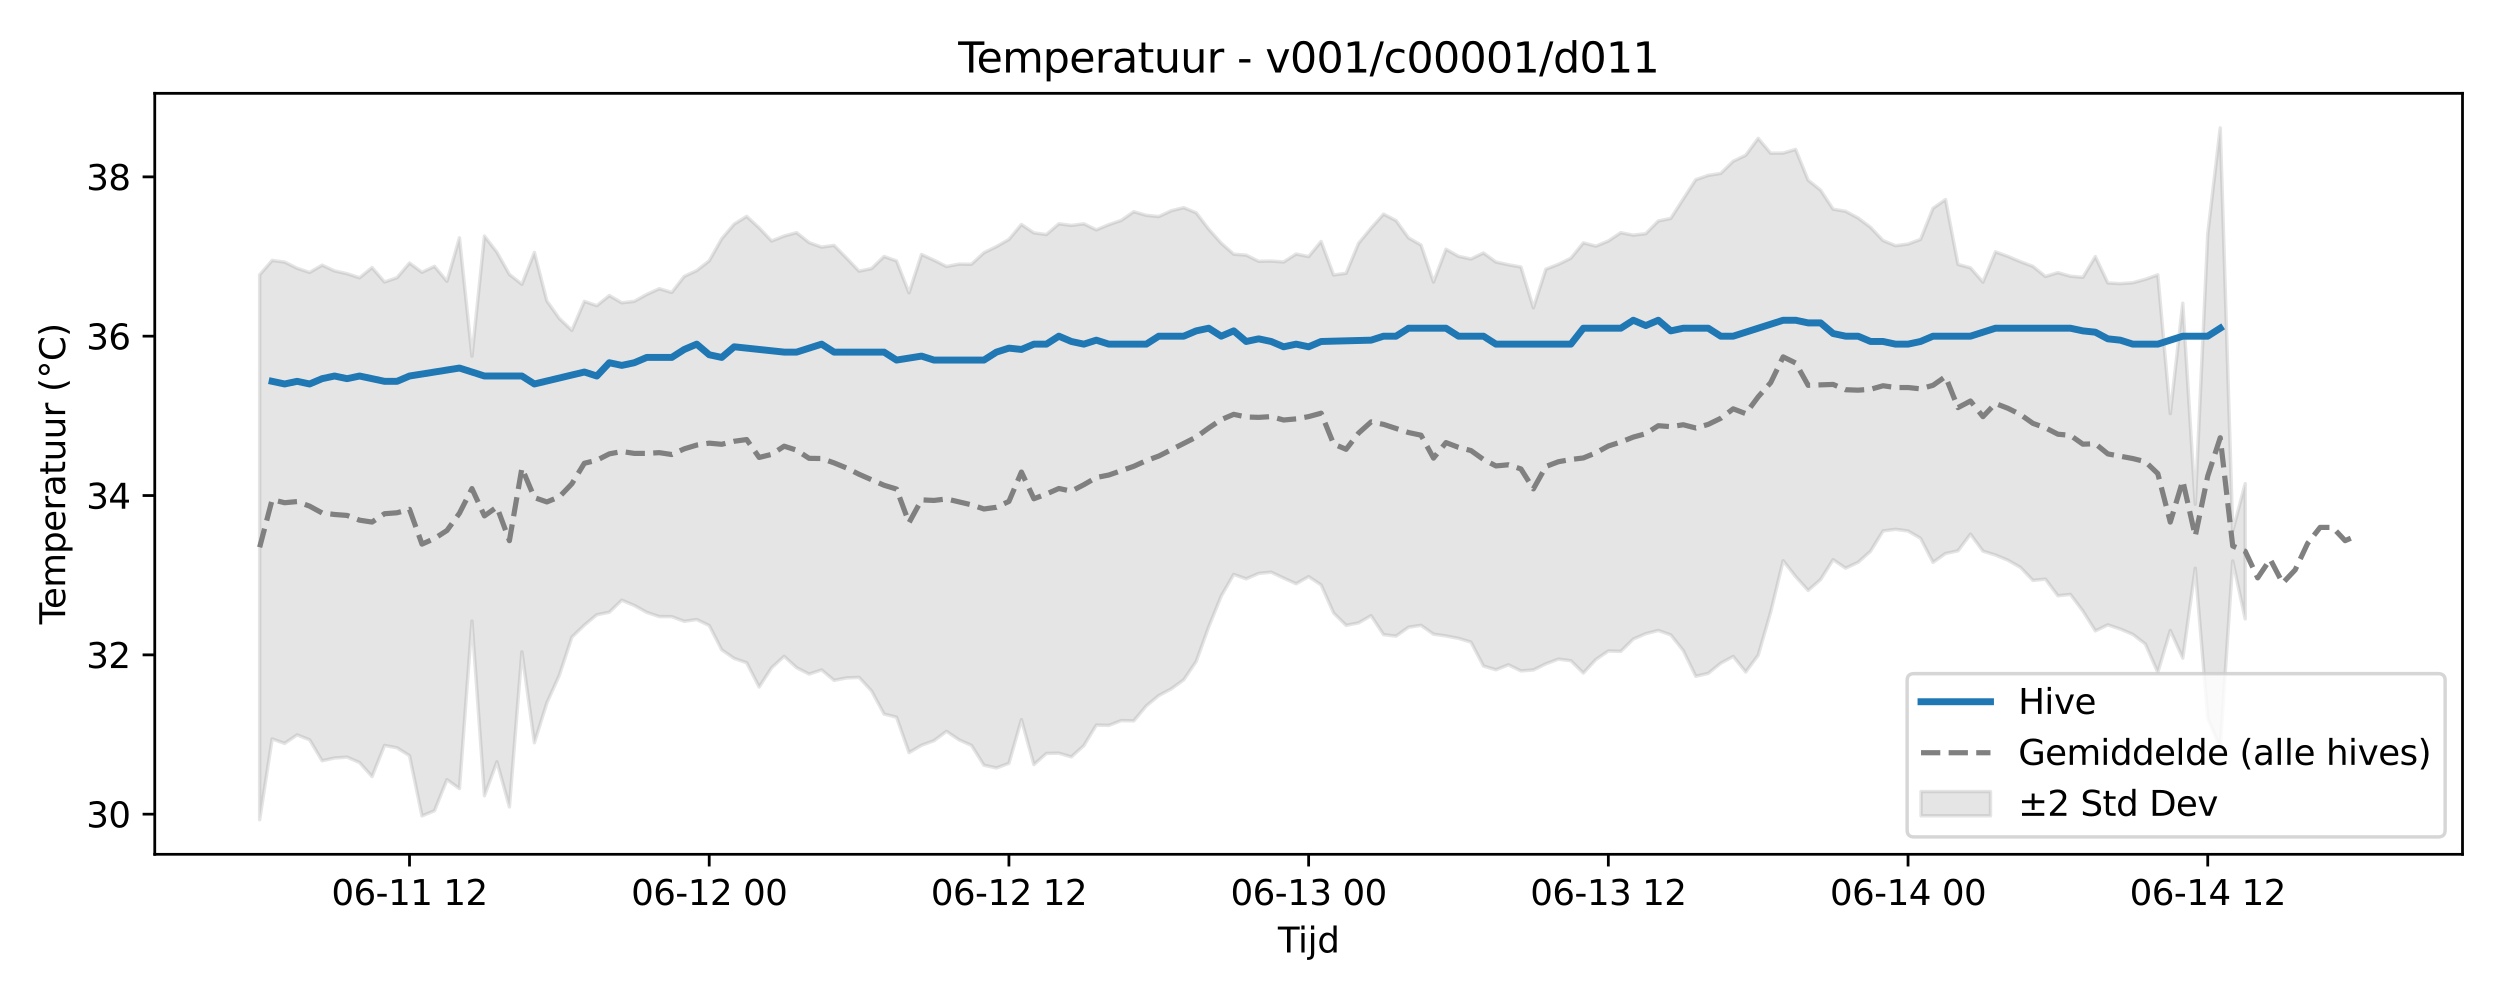 <?xml version="1.0" encoding="utf-8" standalone="no"?>
<!DOCTYPE svg PUBLIC "-//W3C//DTD SVG 1.1//EN"
  "http://www.w3.org/Graphics/SVG/1.1/DTD/svg11.dtd">
<svg xmlns:xlink="http://www.w3.org/1999/xlink" width="720pt" height="288pt" viewBox="0 0 720 288" xmlns="http://www.w3.org/2000/svg" version="1.1">
 <defs>
  <style type="text/css">*{stroke-linejoin: round; stroke-linecap: butt}</style>
 </defs>
 <g id="figure_1">
  <g id="patch_1">
   <path d="M 0 288 
L 720 288 
L 720 0 
L 0 0 
z
" style="fill: #ffffff"/>
  </g>
  <g id="axes_1">
   <g id="patch_2">
    <path d="M 44.57 246.04 
L 709.2 246.04 
L 709.2 26.88 
L 44.57 26.88 
z
" style="fill: #ffffff"/>
   </g>
   <g id="FillBetweenPolyCollection_1">
    <defs>
     <path id="m73dcdcf95c" d="M 74.78 -208.837 
L 74.78 -51.922 
L 78.377 -75.181 
L 81.973 -73.907 
L 85.57 -76.343 
L 89.166 -74.932 
L 92.763 -68.9 
L 96.359 -69.687 
L 99.956 -69.938 
L 103.552 -68.383 
L 107.149 -64.346 
L 110.745 -73.309 
L 114.342 -72.623 
L 117.938 -70.362 
L 121.535 -53.012 
L 125.131 -54.51 
L 128.728 -63.45 
L 132.324 -60.882 
L 135.921 -109.124 
L 139.517 -58.835 
L 143.114 -68.593 
L 146.71 -55.606 
L 150.307 -100.265 
L 153.903 -74.085 
L 157.5 -85.566 
L 161.096 -93.552 
L 164.693 -104.481 
L 168.289 -107.953 
L 171.885 -110.947 
L 175.482 -111.68 
L 179.078 -115.14 
L 182.675 -113.625 
L 186.271 -111.631 
L 189.868 -110.424 
L 193.464 -110.406 
L 197.061 -109.058 
L 200.657 -109.572 
L 204.254 -107.852 
L 207.85 -100.856 
L 211.447 -98.373 
L 215.043 -97.129 
L 218.64 -90.134 
L 222.236 -95.697 
L 225.833 -98.967 
L 229.429 -95.701 
L 233.026 -93.866 
L 236.622 -95.052 
L 240.219 -92.052 
L 243.815 -92.757 
L 247.412 -92.906 
L 251.008 -89.007 
L 254.605 -82.356 
L 258.201 -81.444 
L 261.798 -71.242 
L 265.394 -73.361 
L 268.991 -74.677 
L 272.587 -77.375 
L 276.183 -74.934 
L 279.78 -73.332 
L 283.376 -67.612 
L 286.973 -66.832 
L 290.569 -68.155 
L 294.166 -80.74 
L 297.762 -67.791 
L 301.359 -71.01 
L 304.955 -71.084 
L 308.552 -70.018 
L 312.148 -73.264 
L 315.745 -79.167 
L 319.341 -79.087 
L 322.938 -80.473 
L 326.534 -80.386 
L 330.131 -84.7 
L 333.727 -87.68 
L 337.324 -89.607 
L 340.92 -92.211 
L 344.517 -97.531 
L 348.113 -107.476 
L 351.71 -116.315 
L 355.306 -122.559 
L 358.903 -121.289 
L 362.499 -122.849 
L 366.096 -123.208 
L 369.692 -121.516 
L 373.289 -119.876 
L 376.885 -121.93 
L 380.481 -119.548 
L 384.078 -111.452 
L 387.674 -107.897 
L 391.271 -108.604 
L 394.867 -110.682 
L 398.464 -105.22 
L 402.06 -104.797 
L 405.657 -107.363 
L 409.253 -107.9 
L 412.85 -105.351 
L 416.446 -104.838 
L 420.043 -104.15 
L 423.639 -103.068 
L 427.236 -96.19 
L 430.832 -95.1 
L 434.429 -96.531 
L 438.025 -94.776 
L 441.622 -95.048 
L 445.218 -96.818 
L 448.815 -98.163 
L 452.411 -97.71 
L 456.008 -94.161 
L 459.604 -98.057 
L 463.201 -100.507 
L 466.797 -100.404 
L 470.394 -103.952 
L 473.99 -105.505 
L 477.587 -106.428 
L 481.183 -105.149 
L 484.779 -100.635 
L 488.376 -93.231 
L 491.972 -94.062 
L 495.569 -96.991 
L 499.165 -98.952 
L 502.762 -94.464 
L 506.358 -99.289 
L 509.955 -111.712 
L 513.551 -126.516 
L 517.148 -121.938 
L 520.744 -117.951 
L 524.341 -121.095 
L 527.937 -126.811 
L 531.534 -124.372 
L 535.13 -126.04 
L 538.727 -129.249 
L 542.323 -135.086 
L 545.92 -135.55 
L 549.516 -135.071 
L 553.113 -132.972 
L 556.709 -126.046 
L 560.306 -128.59 
L 563.902 -129.364 
L 567.499 -134.156 
L 571.095 -129.268 
L 574.692 -128.148 
L 578.288 -126.649 
L 581.885 -124.597 
L 585.481 -120.846 
L 589.077 -121.214 
L 592.674 -116.415 
L 596.27 -116.805 
L 599.867 -112.023 
L 603.463 -106.306 
L 607.06 -108.036 
L 610.656 -106.836 
L 614.253 -105.292 
L 617.849 -102.528 
L 621.446 -94.365 
L 625.042 -106.422 
L 628.639 -98.471 
L 632.235 -124.346 
L 635.832 -81.119 
L 639.428 -72.697 
L 643.025 -126.436 
L 646.621 -109.764 
L 646.621 -148.701 
L 646.621 -148.701 
L 643.025 -135.088 
L 639.428 -251.158 
L 635.832 -220.684 
L 632.235 -142.786 
L 628.639 -200.681 
L 625.042 -168.868 
L 621.446 -208.84 
L 617.849 -207.56 
L 614.253 -206.581 
L 610.656 -206.312 
L 607.06 -206.514 
L 603.463 -214.107 
L 599.867 -208.135 
L 596.27 -208.452 
L 592.674 -209.479 
L 589.077 -208.377 
L 585.481 -211.294 
L 581.885 -212.641 
L 578.288 -214.158 
L 574.692 -215.464 
L 571.095 -206.747 
L 567.499 -210.858 
L 563.902 -211.852 
L 560.306 -230.521 
L 556.709 -228.018 
L 553.113 -219.053 
L 549.516 -217.718 
L 545.92 -217.24 
L 542.323 -218.723 
L 538.727 -222.521 
L 535.13 -225.22 
L 531.534 -227.143 
L 527.937 -227.763 
L 524.341 -233.224 
L 520.744 -236.113 
L 517.148 -244.975 
L 513.551 -243.915 
L 509.955 -243.882 
L 506.358 -248.148 
L 502.762 -243.285 
L 499.165 -241.565 
L 495.569 -238.063 
L 491.972 -237.496 
L 488.376 -236.25 
L 484.779 -230.704 
L 481.183 -225.097 
L 477.587 -224.365 
L 473.99 -220.699 
L 470.394 -220.285 
L 466.797 -220.992 
L 463.201 -218.595 
L 459.604 -217.112 
L 456.008 -218.058 
L 452.411 -213.635 
L 448.815 -211.871 
L 445.218 -210.484 
L 441.622 -199.362 
L 438.025 -211.106 
L 434.429 -211.754 
L 430.832 -212.53 
L 427.236 -215.155 
L 423.639 -213.412 
L 420.043 -214.187 
L 416.446 -216.231 
L 412.85 -206.777 
L 409.253 -217.43 
L 405.657 -219.497 
L 402.06 -224.467 
L 398.464 -226.338 
L 394.867 -222.296 
L 391.271 -217.928 
L 387.674 -209.304 
L 384.078 -208.809 
L 380.481 -218.456 
L 376.885 -214.107 
L 373.289 -214.85 
L 369.692 -212.555 
L 366.096 -212.829 
L 362.499 -212.751 
L 358.903 -214.529 
L 355.306 -214.789 
L 351.71 -217.974 
L 348.113 -222.006 
L 344.517 -226.707 
L 340.92 -228.202 
L 337.324 -227.31 
L 333.727 -225.631 
L 330.131 -225.989 
L 326.534 -227.025 
L 322.938 -224.535 
L 319.341 -223.299 
L 315.745 -221.799 
L 312.148 -223.55 
L 308.552 -223.081 
L 304.955 -223.545 
L 301.359 -220.45 
L 297.762 -220.938 
L 294.166 -223.357 
L 290.569 -219.045 
L 286.973 -216.98 
L 283.376 -215.217 
L 279.78 -211.901 
L 276.183 -211.937 
L 272.587 -211.244 
L 268.991 -213.068 
L 265.394 -214.713 
L 261.798 -203.666 
L 258.201 -212.857 
L 254.605 -214.131 
L 251.008 -210.647 
L 247.412 -209.917 
L 243.815 -213.671 
L 240.219 -217.326 
L 236.622 -216.839 
L 233.026 -218.134 
L 229.429 -220.998 
L 225.833 -220.026 
L 222.236 -218.598 
L 218.64 -222.377 
L 215.043 -225.688 
L 211.447 -223.461 
L 207.85 -219.229 
L 204.254 -212.889 
L 200.657 -210.076 
L 197.061 -208.405 
L 193.464 -203.78 
L 189.868 -204.854 
L 186.271 -203.21 
L 182.675 -201.216 
L 179.078 -200.794 
L 175.482 -202.888 
L 171.885 -199.961 
L 168.289 -201.207 
L 164.693 -192.861 
L 161.096 -196.269 
L 157.5 -201.324 
L 153.903 -215.299 
L 150.307 -206.127 
L 146.71 -208.977 
L 143.114 -215.365 
L 139.517 -220.024 
L 135.921 -185.439 
L 132.324 -219.507 
L 128.728 -206.996 
L 125.131 -211.297 
L 121.535 -209.583 
L 117.938 -212.249 
L 114.342 -208.021 
L 110.745 -206.789 
L 107.149 -210.944 
L 103.552 -208 
L 99.956 -209.176 
L 96.359 -209.973 
L 92.763 -211.635 
L 89.166 -209.536 
L 85.57 -210.747 
L 81.973 -212.527 
L 78.377 -213.001 
L 74.78 -208.837 
z
" style="stroke: #808080; stroke-opacity: 0.2"/>
    </defs>
    <g clip-path="url(#p5d00ad9d22)">
     <use xlink:href="#m73dcdcf95c" x="0" y="288" style="fill: #808080; fill-opacity: 0.2; stroke: #808080; stroke-opacity: 0.2"/>
    </g>
   </g>
   <g id="matplotlib.axis_1">
    <g id="xtick_1">
     <g id="line2d_1">
      <defs>
       <path id="mdf797bea6f" d="M 0 0 
L 0 3.5 
" style="stroke: #000000; stroke-width: 0.8"/>
      </defs>
      <g>
       <use xlink:href="#mdf797bea6f" x="117.938" y="246.04" style="stroke: #000000; stroke-width: 0.8"/>
      </g>
     </g>
     <g id="text_1">
      <!-- 06-11 12 -->
      <g transform="translate(95.458 260.638) scale(0.1 -0.1)">
       <defs>
        <path id="DejaVuSans-30" d="M 2034 4250 
Q 1547 4250 1301 3770 
Q 1056 3291 1056 2328 
Q 1056 1369 1301 889 
Q 1547 409 2034 409 
Q 2525 409 2770 889 
Q 3016 1369 3016 2328 
Q 3016 3291 2770 3770 
Q 2525 4250 2034 4250 
z
M 2034 4750 
Q 2819 4750 3233 4129 
Q 3647 3509 3647 2328 
Q 3647 1150 3233 529 
Q 2819 -91 2034 -91 
Q 1250 -91 836 529 
Q 422 1150 422 2328 
Q 422 3509 836 4129 
Q 1250 4750 2034 4750 
z
" transform="scale(0.016)"/>
        <path id="DejaVuSans-36" d="M 2113 2584 
Q 1688 2584 1439 2293 
Q 1191 2003 1191 1497 
Q 1191 994 1439 701 
Q 1688 409 2113 409 
Q 2538 409 2786 701 
Q 3034 994 3034 1497 
Q 3034 2003 2786 2293 
Q 2538 2584 2113 2584 
z
M 3366 4563 
L 3366 3988 
Q 3128 4100 2886 4159 
Q 2644 4219 2406 4219 
Q 1781 4219 1451 3797 
Q 1122 3375 1075 2522 
Q 1259 2794 1537 2939 
Q 1816 3084 2150 3084 
Q 2853 3084 3261 2657 
Q 3669 2231 3669 1497 
Q 3669 778 3244 343 
Q 2819 -91 2113 -91 
Q 1303 -91 875 529 
Q 447 1150 447 2328 
Q 447 3434 972 4092 
Q 1497 4750 2381 4750 
Q 2619 4750 2861 4703 
Q 3103 4656 3366 4563 
z
" transform="scale(0.016)"/>
        <path id="DejaVuSans-2d" d="M 313 2009 
L 1997 2009 
L 1997 1497 
L 313 1497 
L 313 2009 
z
" transform="scale(0.016)"/>
        <path id="DejaVuSans-31" d="M 794 531 
L 1825 531 
L 1825 4091 
L 703 3866 
L 703 4441 
L 1819 4666 
L 2450 4666 
L 2450 531 
L 3481 531 
L 3481 0 
L 794 0 
L 794 531 
z
" transform="scale(0.016)"/>
        <path id="DejaVuSans-20" transform="scale(0.016)"/>
        <path id="DejaVuSans-32" d="M 1228 531 
L 3431 531 
L 3431 0 
L 469 0 
L 469 531 
Q 828 903 1448 1529 
Q 2069 2156 2228 2338 
Q 2531 2678 2651 2914 
Q 2772 3150 2772 3378 
Q 2772 3750 2511 3984 
Q 2250 4219 1831 4219 
Q 1534 4219 1204 4116 
Q 875 4013 500 3803 
L 500 4441 
Q 881 4594 1212 4672 
Q 1544 4750 1819 4750 
Q 2544 4750 2975 4387 
Q 3406 4025 3406 3419 
Q 3406 3131 3298 2873 
Q 3191 2616 2906 2266 
Q 2828 2175 2409 1742 
Q 1991 1309 1228 531 
z
" transform="scale(0.016)"/>
       </defs>
       <use xlink:href="#DejaVuSans-30"/>
       <use xlink:href="#DejaVuSans-36" transform="translate(63.623 0)"/>
       <use xlink:href="#DejaVuSans-2d" transform="translate(127.246 0)"/>
       <use xlink:href="#DejaVuSans-31" transform="translate(163.33 0)"/>
       <use xlink:href="#DejaVuSans-31" transform="translate(226.953 0)"/>
       <use xlink:href="#DejaVuSans-20" transform="translate(290.576 0)"/>
       <use xlink:href="#DejaVuSans-31" transform="translate(322.363 0)"/>
       <use xlink:href="#DejaVuSans-32" transform="translate(385.986 0)"/>
      </g>
     </g>
    </g>
    <g id="xtick_2">
     <g id="line2d_2">
      <g>
       <use xlink:href="#mdf797bea6f" x="204.254" y="246.04" style="stroke: #000000; stroke-width: 0.8"/>
      </g>
     </g>
     <g id="text_2">
      <!-- 06-12 00 -->
      <g transform="translate(181.773 260.638) scale(0.1 -0.1)">
       <use xlink:href="#DejaVuSans-30"/>
       <use xlink:href="#DejaVuSans-36" transform="translate(63.623 0)"/>
       <use xlink:href="#DejaVuSans-2d" transform="translate(127.246 0)"/>
       <use xlink:href="#DejaVuSans-31" transform="translate(163.33 0)"/>
       <use xlink:href="#DejaVuSans-32" transform="translate(226.953 0)"/>
       <use xlink:href="#DejaVuSans-20" transform="translate(290.576 0)"/>
       <use xlink:href="#DejaVuSans-30" transform="translate(322.363 0)"/>
       <use xlink:href="#DejaVuSans-30" transform="translate(385.986 0)"/>
      </g>
     </g>
    </g>
    <g id="xtick_3">
     <g id="line2d_3">
      <g>
       <use xlink:href="#mdf797bea6f" x="290.569" y="246.04" style="stroke: #000000; stroke-width: 0.8"/>
      </g>
     </g>
     <g id="text_3">
      <!-- 06-12 12 -->
      <g transform="translate(268.089 260.638) scale(0.1 -0.1)">
       <use xlink:href="#DejaVuSans-30"/>
       <use xlink:href="#DejaVuSans-36" transform="translate(63.623 0)"/>
       <use xlink:href="#DejaVuSans-2d" transform="translate(127.246 0)"/>
       <use xlink:href="#DejaVuSans-31" transform="translate(163.33 0)"/>
       <use xlink:href="#DejaVuSans-32" transform="translate(226.953 0)"/>
       <use xlink:href="#DejaVuSans-20" transform="translate(290.576 0)"/>
       <use xlink:href="#DejaVuSans-31" transform="translate(322.363 0)"/>
       <use xlink:href="#DejaVuSans-32" transform="translate(385.986 0)"/>
      </g>
     </g>
    </g>
    <g id="xtick_4">
     <g id="line2d_4">
      <g>
       <use xlink:href="#mdf797bea6f" x="376.885" y="246.04" style="stroke: #000000; stroke-width: 0.8"/>
      </g>
     </g>
     <g id="text_4">
      <!-- 06-13 00 -->
      <g transform="translate(354.405 260.638) scale(0.1 -0.1)">
       <defs>
        <path id="DejaVuSans-33" d="M 2597 2516 
Q 3050 2419 3304 2112 
Q 3559 1806 3559 1356 
Q 3559 666 3084 287 
Q 2609 -91 1734 -91 
Q 1441 -91 1130 -33 
Q 819 25 488 141 
L 488 750 
Q 750 597 1062 519 
Q 1375 441 1716 441 
Q 2309 441 2620 675 
Q 2931 909 2931 1356 
Q 2931 1769 2642 2001 
Q 2353 2234 1838 2234 
L 1294 2234 
L 1294 2753 
L 1863 2753 
Q 2328 2753 2575 2939 
Q 2822 3125 2822 3475 
Q 2822 3834 2567 4026 
Q 2313 4219 1838 4219 
Q 1578 4219 1281 4162 
Q 984 4106 628 3988 
L 628 4550 
Q 988 4650 1302 4700 
Q 1616 4750 1894 4750 
Q 2613 4750 3031 4423 
Q 3450 4097 3450 3541 
Q 3450 3153 3228 2886 
Q 3006 2619 2597 2516 
z
" transform="scale(0.016)"/>
       </defs>
       <use xlink:href="#DejaVuSans-30"/>
       <use xlink:href="#DejaVuSans-36" transform="translate(63.623 0)"/>
       <use xlink:href="#DejaVuSans-2d" transform="translate(127.246 0)"/>
       <use xlink:href="#DejaVuSans-31" transform="translate(163.33 0)"/>
       <use xlink:href="#DejaVuSans-33" transform="translate(226.953 0)"/>
       <use xlink:href="#DejaVuSans-20" transform="translate(290.576 0)"/>
       <use xlink:href="#DejaVuSans-30" transform="translate(322.363 0)"/>
       <use xlink:href="#DejaVuSans-30" transform="translate(385.986 0)"/>
      </g>
     </g>
    </g>
    <g id="xtick_5">
     <g id="line2d_5">
      <g>
       <use xlink:href="#mdf797bea6f" x="463.201" y="246.04" style="stroke: #000000; stroke-width: 0.8"/>
      </g>
     </g>
     <g id="text_5">
      <!-- 06-13 12 -->
      <g transform="translate(440.72 260.638) scale(0.1 -0.1)">
       <use xlink:href="#DejaVuSans-30"/>
       <use xlink:href="#DejaVuSans-36" transform="translate(63.623 0)"/>
       <use xlink:href="#DejaVuSans-2d" transform="translate(127.246 0)"/>
       <use xlink:href="#DejaVuSans-31" transform="translate(163.33 0)"/>
       <use xlink:href="#DejaVuSans-33" transform="translate(226.953 0)"/>
       <use xlink:href="#DejaVuSans-20" transform="translate(290.576 0)"/>
       <use xlink:href="#DejaVuSans-31" transform="translate(322.363 0)"/>
       <use xlink:href="#DejaVuSans-32" transform="translate(385.986 0)"/>
      </g>
     </g>
    </g>
    <g id="xtick_6">
     <g id="line2d_6">
      <g>
       <use xlink:href="#mdf797bea6f" x="549.516" y="246.04" style="stroke: #000000; stroke-width: 0.8"/>
      </g>
     </g>
     <g id="text_6">
      <!-- 06-14 00 -->
      <g transform="translate(527.036 260.638) scale(0.1 -0.1)">
       <defs>
        <path id="DejaVuSans-34" d="M 2419 4116 
L 825 1625 
L 2419 1625 
L 2419 4116 
z
M 2253 4666 
L 3047 4666 
L 3047 1625 
L 3713 1625 
L 3713 1100 
L 3047 1100 
L 3047 0 
L 2419 0 
L 2419 1100 
L 313 1100 
L 313 1709 
L 2253 4666 
z
" transform="scale(0.016)"/>
       </defs>
       <use xlink:href="#DejaVuSans-30"/>
       <use xlink:href="#DejaVuSans-36" transform="translate(63.623 0)"/>
       <use xlink:href="#DejaVuSans-2d" transform="translate(127.246 0)"/>
       <use xlink:href="#DejaVuSans-31" transform="translate(163.33 0)"/>
       <use xlink:href="#DejaVuSans-34" transform="translate(226.953 0)"/>
       <use xlink:href="#DejaVuSans-20" transform="translate(290.576 0)"/>
       <use xlink:href="#DejaVuSans-30" transform="translate(322.363 0)"/>
       <use xlink:href="#DejaVuSans-30" transform="translate(385.986 0)"/>
      </g>
     </g>
    </g>
    <g id="xtick_7">
     <g id="line2d_7">
      <g>
       <use xlink:href="#mdf797bea6f" x="635.832" y="246.04" style="stroke: #000000; stroke-width: 0.8"/>
      </g>
     </g>
     <g id="text_7">
      <!-- 06-14 12 -->
      <g transform="translate(613.351 260.638) scale(0.1 -0.1)">
       <use xlink:href="#DejaVuSans-30"/>
       <use xlink:href="#DejaVuSans-36" transform="translate(63.623 0)"/>
       <use xlink:href="#DejaVuSans-2d" transform="translate(127.246 0)"/>
       <use xlink:href="#DejaVuSans-31" transform="translate(163.33 0)"/>
       <use xlink:href="#DejaVuSans-34" transform="translate(226.953 0)"/>
       <use xlink:href="#DejaVuSans-20" transform="translate(290.576 0)"/>
       <use xlink:href="#DejaVuSans-31" transform="translate(322.363 0)"/>
       <use xlink:href="#DejaVuSans-32" transform="translate(385.986 0)"/>
      </g>
     </g>
    </g>
    <g id="text_8">
     <!-- Tijd -->
     <g transform="translate(368.035 274.317) scale(0.1 -0.1)">
      <defs>
       <path id="DejaVuSans-54" d="M -19 4666 
L 3928 4666 
L 3928 4134 
L 2272 4134 
L 2272 0 
L 1638 0 
L 1638 4134 
L -19 4134 
L -19 4666 
z
" transform="scale(0.016)"/>
       <path id="DejaVuSans-69" d="M 603 3500 
L 1178 3500 
L 1178 0 
L 603 0 
L 603 3500 
z
M 603 4863 
L 1178 4863 
L 1178 4134 
L 603 4134 
L 603 4863 
z
" transform="scale(0.016)"/>
       <path id="DejaVuSans-6a" d="M 603 3500 
L 1178 3500 
L 1178 -63 
Q 1178 -731 923 -1031 
Q 669 -1331 103 -1331 
L -116 -1331 
L -116 -844 
L 38 -844 
Q 366 -844 484 -692 
Q 603 -541 603 -63 
L 603 3500 
z
M 603 4863 
L 1178 4863 
L 1178 4134 
L 603 4134 
L 603 4863 
z
" transform="scale(0.016)"/>
       <path id="DejaVuSans-64" d="M 2906 2969 
L 2906 4863 
L 3481 4863 
L 3481 0 
L 2906 0 
L 2906 525 
Q 2725 213 2448 61 
Q 2172 -91 1784 -91 
Q 1150 -91 751 415 
Q 353 922 353 1747 
Q 353 2572 751 3078 
Q 1150 3584 1784 3584 
Q 2172 3584 2448 3432 
Q 2725 3281 2906 2969 
z
M 947 1747 
Q 947 1113 1208 752 
Q 1469 391 1925 391 
Q 2381 391 2643 752 
Q 2906 1113 2906 1747 
Q 2906 2381 2643 2742 
Q 2381 3103 1925 3103 
Q 1469 3103 1208 2742 
Q 947 2381 947 1747 
z
" transform="scale(0.016)"/>
      </defs>
      <use xlink:href="#DejaVuSans-54"/>
      <use xlink:href="#DejaVuSans-69" transform="translate(57.959 0)"/>
      <use xlink:href="#DejaVuSans-6a" transform="translate(85.742 0)"/>
      <use xlink:href="#DejaVuSans-64" transform="translate(113.525 0)"/>
     </g>
    </g>
   </g>
   <g id="matplotlib.axis_2">
    <g id="ytick_1">
     <g id="line2d_8">
      <defs>
       <path id="me600cb5852" d="M 0 0 
L -3.5 0 
" style="stroke: #000000; stroke-width: 0.8"/>
      </defs>
      <g>
       <use xlink:href="#me600cb5852" x="44.57" y="234.482" style="stroke: #000000; stroke-width: 0.8"/>
      </g>
     </g>
     <g id="text_9">
      <!-- 30 -->
      <g transform="translate(24.845 238.282) scale(0.1 -0.1)">
       <use xlink:href="#DejaVuSans-33"/>
       <use xlink:href="#DejaVuSans-30" transform="translate(63.623 0)"/>
      </g>
     </g>
    </g>
    <g id="ytick_2">
     <g id="line2d_9">
      <g>
       <use xlink:href="#me600cb5852" x="44.57" y="188.595" style="stroke: #000000; stroke-width: 0.8"/>
      </g>
     </g>
     <g id="text_10">
      <!-- 32 -->
      <g transform="translate(24.845 192.394) scale(0.1 -0.1)">
       <use xlink:href="#DejaVuSans-33"/>
       <use xlink:href="#DejaVuSans-32" transform="translate(63.623 0)"/>
      </g>
     </g>
    </g>
    <g id="ytick_3">
     <g id="line2d_10">
      <g>
       <use xlink:href="#me600cb5852" x="44.57" y="142.707" style="stroke: #000000; stroke-width: 0.8"/>
      </g>
     </g>
     <g id="text_11">
      <!-- 34 -->
      <g transform="translate(24.845 146.506) scale(0.1 -0.1)">
       <use xlink:href="#DejaVuSans-33"/>
       <use xlink:href="#DejaVuSans-34" transform="translate(63.623 0)"/>
      </g>
     </g>
    </g>
    <g id="ytick_4">
     <g id="line2d_11">
      <g>
       <use xlink:href="#me600cb5852" x="44.57" y="96.819" style="stroke: #000000; stroke-width: 0.8"/>
      </g>
     </g>
     <g id="text_12">
      <!-- 36 -->
      <g transform="translate(24.845 100.618) scale(0.1 -0.1)">
       <use xlink:href="#DejaVuSans-33"/>
       <use xlink:href="#DejaVuSans-36" transform="translate(63.623 0)"/>
      </g>
     </g>
    </g>
    <g id="ytick_5">
     <g id="line2d_12">
      <g>
       <use xlink:href="#me600cb5852" x="44.57" y="50.931" style="stroke: #000000; stroke-width: 0.8"/>
      </g>
     </g>
     <g id="text_13">
      <!-- 38 -->
      <g transform="translate(24.845 54.731) scale(0.1 -0.1)">
       <defs>
        <path id="DejaVuSans-38" d="M 2034 2216 
Q 1584 2216 1326 1975 
Q 1069 1734 1069 1313 
Q 1069 891 1326 650 
Q 1584 409 2034 409 
Q 2484 409 2743 651 
Q 3003 894 3003 1313 
Q 3003 1734 2745 1975 
Q 2488 2216 2034 2216 
z
M 1403 2484 
Q 997 2584 770 2862 
Q 544 3141 544 3541 
Q 544 4100 942 4425 
Q 1341 4750 2034 4750 
Q 2731 4750 3128 4425 
Q 3525 4100 3525 3541 
Q 3525 3141 3298 2862 
Q 3072 2584 2669 2484 
Q 3125 2378 3379 2068 
Q 3634 1759 3634 1313 
Q 3634 634 3220 271 
Q 2806 -91 2034 -91 
Q 1263 -91 848 271 
Q 434 634 434 1313 
Q 434 1759 690 2068 
Q 947 2378 1403 2484 
z
M 1172 3481 
Q 1172 3119 1398 2916 
Q 1625 2713 2034 2713 
Q 2441 2713 2670 2916 
Q 2900 3119 2900 3481 
Q 2900 3844 2670 4047 
Q 2441 4250 2034 4250 
Q 1625 4250 1398 4047 
Q 1172 3844 1172 3481 
z
" transform="scale(0.016)"/>
       </defs>
       <use xlink:href="#DejaVuSans-33"/>
       <use xlink:href="#DejaVuSans-38" transform="translate(63.623 0)"/>
      </g>
     </g>
    </g>
    <g id="text_14">
     <!-- Temperatuur (°C) -->
     <g transform="translate(18.765 179.816) rotate(-90) scale(0.1 -0.1)">
      <defs>
       <path id="DejaVuSans-65" d="M 3597 1894 
L 3597 1613 
L 953 1613 
Q 991 1019 1311 708 
Q 1631 397 2203 397 
Q 2534 397 2845 478 
Q 3156 559 3463 722 
L 3463 178 
Q 3153 47 2828 -22 
Q 2503 -91 2169 -91 
Q 1331 -91 842 396 
Q 353 884 353 1716 
Q 353 2575 817 3079 
Q 1281 3584 2069 3584 
Q 2775 3584 3186 3129 
Q 3597 2675 3597 1894 
z
M 3022 2063 
Q 3016 2534 2758 2815 
Q 2500 3097 2075 3097 
Q 1594 3097 1305 2825 
Q 1016 2553 972 2059 
L 3022 2063 
z
" transform="scale(0.016)"/>
       <path id="DejaVuSans-6d" d="M 3328 2828 
Q 3544 3216 3844 3400 
Q 4144 3584 4550 3584 
Q 5097 3584 5394 3201 
Q 5691 2819 5691 2113 
L 5691 0 
L 5113 0 
L 5113 2094 
Q 5113 2597 4934 2840 
Q 4756 3084 4391 3084 
Q 3944 3084 3684 2787 
Q 3425 2491 3425 1978 
L 3425 0 
L 2847 0 
L 2847 2094 
Q 2847 2600 2669 2842 
Q 2491 3084 2119 3084 
Q 1678 3084 1418 2786 
Q 1159 2488 1159 1978 
L 1159 0 
L 581 0 
L 581 3500 
L 1159 3500 
L 1159 2956 
Q 1356 3278 1631 3431 
Q 1906 3584 2284 3584 
Q 2666 3584 2933 3390 
Q 3200 3197 3328 2828 
z
" transform="scale(0.016)"/>
       <path id="DejaVuSans-70" d="M 1159 525 
L 1159 -1331 
L 581 -1331 
L 581 3500 
L 1159 3500 
L 1159 2969 
Q 1341 3281 1617 3432 
Q 1894 3584 2278 3584 
Q 2916 3584 3314 3078 
Q 3713 2572 3713 1747 
Q 3713 922 3314 415 
Q 2916 -91 2278 -91 
Q 1894 -91 1617 61 
Q 1341 213 1159 525 
z
M 3116 1747 
Q 3116 2381 2855 2742 
Q 2594 3103 2138 3103 
Q 1681 3103 1420 2742 
Q 1159 2381 1159 1747 
Q 1159 1113 1420 752 
Q 1681 391 2138 391 
Q 2594 391 2855 752 
Q 3116 1113 3116 1747 
z
" transform="scale(0.016)"/>
       <path id="DejaVuSans-72" d="M 2631 2963 
Q 2534 3019 2420 3045 
Q 2306 3072 2169 3072 
Q 1681 3072 1420 2755 
Q 1159 2438 1159 1844 
L 1159 0 
L 581 0 
L 581 3500 
L 1159 3500 
L 1159 2956 
Q 1341 3275 1631 3429 
Q 1922 3584 2338 3584 
Q 2397 3584 2469 3576 
Q 2541 3569 2628 3553 
L 2631 2963 
z
" transform="scale(0.016)"/>
       <path id="DejaVuSans-61" d="M 2194 1759 
Q 1497 1759 1228 1600 
Q 959 1441 959 1056 
Q 959 750 1161 570 
Q 1363 391 1709 391 
Q 2188 391 2477 730 
Q 2766 1069 2766 1631 
L 2766 1759 
L 2194 1759 
z
M 3341 1997 
L 3341 0 
L 2766 0 
L 2766 531 
Q 2569 213 2275 61 
Q 1981 -91 1556 -91 
Q 1019 -91 701 211 
Q 384 513 384 1019 
Q 384 1609 779 1909 
Q 1175 2209 1959 2209 
L 2766 2209 
L 2766 2266 
Q 2766 2663 2505 2880 
Q 2244 3097 1772 3097 
Q 1472 3097 1187 3025 
Q 903 2953 641 2809 
L 641 3341 
Q 956 3463 1253 3523 
Q 1550 3584 1831 3584 
Q 2591 3584 2966 3190 
Q 3341 2797 3341 1997 
z
" transform="scale(0.016)"/>
       <path id="DejaVuSans-74" d="M 1172 4494 
L 1172 3500 
L 2356 3500 
L 2356 3053 
L 1172 3053 
L 1172 1153 
Q 1172 725 1289 603 
Q 1406 481 1766 481 
L 2356 481 
L 2356 0 
L 1766 0 
Q 1100 0 847 248 
Q 594 497 594 1153 
L 594 3053 
L 172 3053 
L 172 3500 
L 594 3500 
L 594 4494 
L 1172 4494 
z
" transform="scale(0.016)"/>
       <path id="DejaVuSans-75" d="M 544 1381 
L 544 3500 
L 1119 3500 
L 1119 1403 
Q 1119 906 1312 657 
Q 1506 409 1894 409 
Q 2359 409 2629 706 
Q 2900 1003 2900 1516 
L 2900 3500 
L 3475 3500 
L 3475 0 
L 2900 0 
L 2900 538 
Q 2691 219 2414 64 
Q 2138 -91 1772 -91 
Q 1169 -91 856 284 
Q 544 659 544 1381 
z
M 1991 3584 
L 1991 3584 
z
" transform="scale(0.016)"/>
       <path id="DejaVuSans-28" d="M 1984 4856 
Q 1566 4138 1362 3434 
Q 1159 2731 1159 2009 
Q 1159 1288 1364 580 
Q 1569 -128 1984 -844 
L 1484 -844 
Q 1016 -109 783 600 
Q 550 1309 550 2009 
Q 550 2706 781 3412 
Q 1013 4119 1484 4856 
L 1984 4856 
z
" transform="scale(0.016)"/>
       <path id="DejaVuSans-b0" d="M 1600 4347 
Q 1350 4347 1178 4173 
Q 1006 4000 1006 3750 
Q 1006 3503 1178 3333 
Q 1350 3163 1600 3163 
Q 1850 3163 2022 3333 
Q 2194 3503 2194 3750 
Q 2194 3997 2020 4172 
Q 1847 4347 1600 4347 
z
M 1600 4750 
Q 1800 4750 1984 4673 
Q 2169 4597 2303 4453 
Q 2447 4313 2519 4134 
Q 2591 3956 2591 3750 
Q 2591 3338 2302 3052 
Q 2013 2766 1594 2766 
Q 1172 2766 890 3047 
Q 609 3328 609 3750 
Q 609 4169 896 4459 
Q 1184 4750 1600 4750 
z
" transform="scale(0.016)"/>
       <path id="DejaVuSans-43" d="M 4122 4306 
L 4122 3641 
Q 3803 3938 3442 4084 
Q 3081 4231 2675 4231 
Q 1875 4231 1450 3742 
Q 1025 3253 1025 2328 
Q 1025 1406 1450 917 
Q 1875 428 2675 428 
Q 3081 428 3442 575 
Q 3803 722 4122 1019 
L 4122 359 
Q 3791 134 3420 21 
Q 3050 -91 2638 -91 
Q 1578 -91 968 557 
Q 359 1206 359 2328 
Q 359 3453 968 4101 
Q 1578 4750 2638 4750 
Q 3056 4750 3426 4639 
Q 3797 4528 4122 4306 
z
" transform="scale(0.016)"/>
       <path id="DejaVuSans-29" d="M 513 4856 
L 1013 4856 
Q 1481 4119 1714 3412 
Q 1947 2706 1947 2009 
Q 1947 1309 1714 600 
Q 1481 -109 1013 -844 
L 513 -844 
Q 928 -128 1133 580 
Q 1338 1288 1338 2009 
Q 1338 2731 1133 3434 
Q 928 4138 513 4856 
z
" transform="scale(0.016)"/>
      </defs>
      <use xlink:href="#DejaVuSans-54"/>
      <use xlink:href="#DejaVuSans-65" transform="translate(44.084 0)"/>
      <use xlink:href="#DejaVuSans-6d" transform="translate(105.607 0)"/>
      <use xlink:href="#DejaVuSans-70" transform="translate(203.02 0)"/>
      <use xlink:href="#DejaVuSans-65" transform="translate(266.496 0)"/>
      <use xlink:href="#DejaVuSans-72" transform="translate(328.02 0)"/>
      <use xlink:href="#DejaVuSans-61" transform="translate(369.133 0)"/>
      <use xlink:href="#DejaVuSans-74" transform="translate(430.412 0)"/>
      <use xlink:href="#DejaVuSans-75" transform="translate(469.621 0)"/>
      <use xlink:href="#DejaVuSans-75" transform="translate(533 0)"/>
      <use xlink:href="#DejaVuSans-72" transform="translate(596.379 0)"/>
      <use xlink:href="#DejaVuSans-20" transform="translate(637.492 0)"/>
      <use xlink:href="#DejaVuSans-28" transform="translate(669.279 0)"/>
      <use xlink:href="#DejaVuSans-b0" transform="translate(708.293 0)"/>
      <use xlink:href="#DejaVuSans-43" transform="translate(758.293 0)"/>
      <use xlink:href="#DejaVuSans-29" transform="translate(828.117 0)"/>
     </g>
    </g>
   </g>
   <g id="line2d_13">
    <path d="M 78.377 109.821 
L 81.973 110.585 
L 85.57 109.821 
L 89.166 110.585 
L 92.763 109.056 
L 96.359 108.291 
L 99.956 109.056 
L 103.552 108.291 
L 110.745 109.821 
L 114.342 109.821 
L 117.938 108.291 
L 132.324 105.997 
L 139.517 108.291 
L 150.307 108.291 
L 153.903 110.585 
L 168.289 107.144 
L 171.885 108.291 
L 175.482 104.467 
L 179.078 105.232 
L 182.675 104.467 
L 186.271 102.937 
L 193.464 102.937 
L 197.061 100.643 
L 200.657 99.114 
L 204.254 102.173 
L 207.85 102.937 
L 211.447 99.878 
L 225.833 101.408 
L 229.429 101.408 
L 236.622 99.114 
L 240.219 101.408 
L 254.605 101.408 
L 258.201 103.702 
L 265.394 102.555 
L 268.991 103.702 
L 283.376 103.702 
L 286.973 101.408 
L 290.569 100.261 
L 294.166 100.643 
L 297.762 99.114 
L 301.359 99.114 
L 304.955 96.819 
L 308.552 98.349 
L 312.148 99.114 
L 315.745 97.966 
L 319.341 99.114 
L 330.131 99.114 
L 333.727 96.819 
L 340.92 96.819 
L 344.517 95.29 
L 348.113 94.525 
L 351.71 96.819 
L 355.306 95.29 
L 358.903 98.349 
L 362.499 97.584 
L 366.096 98.349 
L 369.692 99.878 
L 373.289 99.114 
L 376.885 99.878 
L 380.481 98.349 
L 394.867 97.966 
L 398.464 96.819 
L 402.06 96.819 
L 405.657 94.525 
L 416.446 94.525 
L 420.043 96.819 
L 427.236 96.819 
L 430.832 99.114 
L 452.411 99.114 
L 456.008 94.525 
L 466.797 94.525 
L 470.394 92.23 
L 473.99 93.76 
L 477.587 92.23 
L 481.183 95.29 
L 484.779 94.525 
L 491.972 94.525 
L 495.569 96.819 
L 499.165 96.819 
L 513.551 92.23 
L 517.148 92.23 
L 520.744 92.995 
L 524.341 92.995 
L 527.937 96.054 
L 531.534 96.819 
L 535.13 96.819 
L 538.727 98.349 
L 542.323 98.349 
L 545.92 99.114 
L 549.516 99.114 
L 553.113 98.349 
L 556.709 96.819 
L 567.499 96.819 
L 574.692 94.525 
L 596.27 94.525 
L 599.867 95.29 
L 603.463 95.672 
L 607.06 97.584 
L 610.656 97.966 
L 614.253 99.114 
L 621.446 99.114 
L 628.639 96.819 
L 635.832 96.819 
L 639.428 94.525 
L 639.428 94.525 
" clip-path="url(#p5d00ad9d22)" style="fill: none; stroke: #1f77b4; stroke-width: 2; stroke-linecap: square"/>
   </g>
   <g id="line2d_14">
    <path d="M 74.78 157.62 
L 78.377 143.909 
L 81.973 144.783 
L 85.57 144.455 
L 89.166 145.766 
L 92.763 147.733 
L 96.359 148.17 
L 99.956 148.443 
L 103.552 149.809 
L 107.149 150.355 
L 110.745 147.951 
L 114.342 147.678 
L 117.938 146.695 
L 121.535 156.703 
L 125.131 155.097 
L 128.728 152.777 
L 132.324 147.806 
L 135.921 140.718 
L 139.517 148.57 
L 143.114 146.021 
L 146.71 155.708 
L 150.307 134.804 
L 153.903 143.308 
L 157.5 144.555 
L 161.096 143.089 
L 164.693 139.329 
L 168.289 133.42 
L 171.885 132.546 
L 175.482 130.716 
L 179.078 130.033 
L 182.675 130.579 
L 186.271 130.579 
L 189.868 130.361 
L 193.464 130.907 
L 197.061 129.268 
L 200.657 128.176 
L 204.254 127.629 
L 207.85 127.957 
L 211.447 127.083 
L 215.043 126.592 
L 218.64 131.745 
L 222.236 130.853 
L 225.833 128.504 
L 229.429 129.651 
L 233.026 132 
L 236.622 132.054 
L 240.219 133.311 
L 243.815 134.786 
L 247.412 136.589 
L 254.605 139.757 
L 258.201 140.85 
L 261.798 150.546 
L 265.394 143.963 
L 268.991 144.127 
L 272.587 143.69 
L 279.78 145.384 
L 283.376 146.585 
L 286.973 146.094 
L 290.569 144.4 
L 294.166 135.951 
L 297.762 143.636 
L 301.359 142.27 
L 304.955 140.686 
L 308.552 141.45 
L 312.148 139.593 
L 315.745 137.517 
L 319.341 136.807 
L 326.534 134.294 
L 330.131 132.655 
L 333.727 131.344 
L 344.517 125.881 
L 348.113 123.259 
L 351.71 120.856 
L 355.306 119.326 
L 358.903 120.091 
L 362.499 120.2 
L 366.096 119.982 
L 369.692 120.965 
L 373.289 120.637 
L 376.885 119.982 
L 380.481 118.998 
L 384.078 127.87 
L 387.674 129.399 
L 391.271 124.734 
L 394.867 121.511 
L 398.464 122.221 
L 405.657 124.57 
L 409.253 125.335 
L 412.85 131.936 
L 416.446 127.466 
L 420.043 128.831 
L 423.639 129.76 
L 427.236 132.328 
L 430.832 134.185 
L 434.429 133.857 
L 438.025 135.059 
L 441.622 140.795 
L 445.218 134.349 
L 448.815 132.983 
L 452.411 132.328 
L 456.008 131.89 
L 459.604 130.416 
L 463.201 128.449 
L 466.797 127.302 
L 470.394 125.881 
L 473.99 124.898 
L 477.587 122.604 
L 481.183 122.877 
L 484.779 122.331 
L 488.376 123.259 
L 491.972 122.221 
L 495.569 120.473 
L 499.165 117.742 
L 502.762 119.126 
L 506.358 114.282 
L 509.955 110.203 
L 513.551 102.785 
L 517.148 104.544 
L 520.744 110.968 
L 527.937 110.713 
L 531.534 112.243 
L 535.13 112.37 
L 538.727 112.115 
L 542.323 111.095 
L 545.92 111.605 
L 549.516 111.605 
L 553.113 111.988 
L 556.709 110.968 
L 560.306 108.444 
L 563.902 117.392 
L 567.499 115.493 
L 571.095 119.992 
L 574.692 116.194 
L 578.288 117.596 
L 581.885 119.381 
L 585.481 121.93 
L 589.077 123.205 
L 592.674 125.053 
L 596.27 125.372 
L 599.867 127.921 
L 603.463 127.793 
L 607.06 130.725 
L 614.253 132.063 
L 617.849 132.956 
L 621.446 136.397 
L 625.042 150.355 
L 628.639 138.424 
L 632.235 154.434 
L 635.832 137.098 
L 639.428 126.073 
L 643.025 157.238 
L 646.621 158.768 
L 650.218 166.416 
L 653.814 161.062 
L 657.411 167.945 
L 661.007 164.121 
L 664.604 156.473 
L 668.2 151.884 
L 671.797 151.884 
L 675.393 155.708 
L 678.99 154.179 
L 678.99 154.179 
" clip-path="url(#p5d00ad9d22)" style="fill: none; stroke-dasharray: 5.55,2.4; stroke-dashoffset: 0; stroke: #808080; stroke-width: 1.5"/>
   </g>
   <g id="patch_3">
    <path d="M 44.57 246.04 
L 44.57 26.88 
" style="fill: none; stroke: #000000; stroke-width: 0.8; stroke-linejoin: miter; stroke-linecap: square"/>
   </g>
   <g id="patch_4">
    <path d="M 709.2 246.04 
L 709.2 26.88 
" style="fill: none; stroke: #000000; stroke-width: 0.8; stroke-linejoin: miter; stroke-linecap: square"/>
   </g>
   <g id="patch_5">
    <path d="M 44.57 246.04 
L 709.2 246.04 
" style="fill: none; stroke: #000000; stroke-width: 0.8; stroke-linejoin: miter; stroke-linecap: square"/>
   </g>
   <g id="patch_6">
    <path d="M 44.57 26.88 
L 709.2 26.88 
" style="fill: none; stroke: #000000; stroke-width: 0.8; stroke-linejoin: miter; stroke-linecap: square"/>
   </g>
   <g id="text_15">
    <!-- Temperatuur - v001/c00001/d011 -->
    <g transform="translate(275.963 20.88) scale(0.12 -0.12)">
     <defs>
      <path id="DejaVuSans-76" d="M 191 3500 
L 800 3500 
L 1894 563 
L 2988 3500 
L 3597 3500 
L 2284 0 
L 1503 0 
L 191 3500 
z
" transform="scale(0.016)"/>
      <path id="DejaVuSans-2f" d="M 1625 4666 
L 2156 4666 
L 531 -594 
L 0 -594 
L 1625 4666 
z
" transform="scale(0.016)"/>
      <path id="DejaVuSans-63" d="M 3122 3366 
L 3122 2828 
Q 2878 2963 2633 3030 
Q 2388 3097 2138 3097 
Q 1578 3097 1268 2742 
Q 959 2388 959 1747 
Q 959 1106 1268 751 
Q 1578 397 2138 397 
Q 2388 397 2633 464 
Q 2878 531 3122 666 
L 3122 134 
Q 2881 22 2623 -34 
Q 2366 -91 2075 -91 
Q 1284 -91 818 406 
Q 353 903 353 1747 
Q 353 2603 823 3093 
Q 1294 3584 2113 3584 
Q 2378 3584 2631 3529 
Q 2884 3475 3122 3366 
z
" transform="scale(0.016)"/>
     </defs>
     <use xlink:href="#DejaVuSans-54"/>
     <use xlink:href="#DejaVuSans-65" transform="translate(44.084 0)"/>
     <use xlink:href="#DejaVuSans-6d" transform="translate(105.607 0)"/>
     <use xlink:href="#DejaVuSans-70" transform="translate(203.02 0)"/>
     <use xlink:href="#DejaVuSans-65" transform="translate(266.496 0)"/>
     <use xlink:href="#DejaVuSans-72" transform="translate(328.02 0)"/>
     <use xlink:href="#DejaVuSans-61" transform="translate(369.133 0)"/>
     <use xlink:href="#DejaVuSans-74" transform="translate(430.412 0)"/>
     <use xlink:href="#DejaVuSans-75" transform="translate(469.621 0)"/>
     <use xlink:href="#DejaVuSans-75" transform="translate(533 0)"/>
     <use xlink:href="#DejaVuSans-72" transform="translate(596.379 0)"/>
     <use xlink:href="#DejaVuSans-20" transform="translate(637.492 0)"/>
     <use xlink:href="#DejaVuSans-2d" transform="translate(669.279 0)"/>
     <use xlink:href="#DejaVuSans-20" transform="translate(705.363 0)"/>
     <use xlink:href="#DejaVuSans-76" transform="translate(737.15 0)"/>
     <use xlink:href="#DejaVuSans-30" transform="translate(796.33 0)"/>
     <use xlink:href="#DejaVuSans-30" transform="translate(859.953 0)"/>
     <use xlink:href="#DejaVuSans-31" transform="translate(923.576 0)"/>
     <use xlink:href="#DejaVuSans-2f" transform="translate(987.199 0)"/>
     <use xlink:href="#DejaVuSans-63" transform="translate(1020.891 0)"/>
     <use xlink:href="#DejaVuSans-30" transform="translate(1075.871 0)"/>
     <use xlink:href="#DejaVuSans-30" transform="translate(1139.494 0)"/>
     <use xlink:href="#DejaVuSans-30" transform="translate(1203.117 0)"/>
     <use xlink:href="#DejaVuSans-30" transform="translate(1266.74 0)"/>
     <use xlink:href="#DejaVuSans-31" transform="translate(1330.363 0)"/>
     <use xlink:href="#DejaVuSans-2f" transform="translate(1393.986 0)"/>
     <use xlink:href="#DejaVuSans-64" transform="translate(1427.678 0)"/>
     <use xlink:href="#DejaVuSans-30" transform="translate(1491.154 0)"/>
     <use xlink:href="#DejaVuSans-31" transform="translate(1554.777 0)"/>
     <use xlink:href="#DejaVuSans-31" transform="translate(1618.4 0)"/>
    </g>
   </g>
   <g id="legend_1">
    <g id="patch_7">
     <path d="M 551.256 241.04 
L 702.2 241.04 
Q 704.2 241.04 704.2 239.04 
L 704.2 196.006 
Q 704.2 194.006 702.2 194.006 
L 551.256 194.006 
Q 549.256 194.006 549.256 196.006 
L 549.256 239.04 
Q 549.256 241.04 551.256 241.04 
z
" style="fill: #ffffff; opacity: 0.8; stroke: #cccccc; stroke-linejoin: miter"/>
    </g>
    <g id="line2d_15">
     <path d="M 553.256 202.104 
L 563.256 202.104 
L 573.256 202.104 
" style="fill: none; stroke: #1f77b4; stroke-width: 2; stroke-linecap: square"/>
    </g>
    <g id="text_16">
     <!-- Hive -->
     <g transform="translate(581.256 205.604) scale(0.1 -0.1)">
      <defs>
       <path id="DejaVuSans-48" d="M 628 4666 
L 1259 4666 
L 1259 2753 
L 3553 2753 
L 3553 4666 
L 4184 4666 
L 4184 0 
L 3553 0 
L 3553 2222 
L 1259 2222 
L 1259 0 
L 628 0 
L 628 4666 
z
" transform="scale(0.016)"/>
      </defs>
      <use xlink:href="#DejaVuSans-48"/>
      <use xlink:href="#DejaVuSans-69" transform="translate(75.195 0)"/>
      <use xlink:href="#DejaVuSans-76" transform="translate(102.979 0)"/>
      <use xlink:href="#DejaVuSans-65" transform="translate(162.158 0)"/>
     </g>
    </g>
    <g id="line2d_16">
     <path d="M 553.256 216.782 
L 563.256 216.782 
L 573.256 216.782 
" style="fill: none; stroke-dasharray: 5.55,2.4; stroke-dashoffset: 0; stroke: #808080; stroke-width: 1.5"/>
    </g>
    <g id="text_17">
     <!-- Gemiddelde (alle hives) -->
     <g transform="translate(581.256 220.282) scale(0.1 -0.1)">
      <defs>
       <path id="DejaVuSans-47" d="M 3809 666 
L 3809 1919 
L 2778 1919 
L 2778 2438 
L 4434 2438 
L 4434 434 
Q 4069 175 3628 42 
Q 3188 -91 2688 -91 
Q 1594 -91 976 548 
Q 359 1188 359 2328 
Q 359 3472 976 4111 
Q 1594 4750 2688 4750 
Q 3144 4750 3555 4637 
Q 3966 4525 4313 4306 
L 4313 3634 
Q 3963 3931 3569 4081 
Q 3175 4231 2741 4231 
Q 1884 4231 1454 3753 
Q 1025 3275 1025 2328 
Q 1025 1384 1454 906 
Q 1884 428 2741 428 
Q 3075 428 3337 486 
Q 3600 544 3809 666 
z
" transform="scale(0.016)"/>
       <path id="DejaVuSans-6c" d="M 603 4863 
L 1178 4863 
L 1178 0 
L 603 0 
L 603 4863 
z
" transform="scale(0.016)"/>
       <path id="DejaVuSans-68" d="M 3513 2113 
L 3513 0 
L 2938 0 
L 2938 2094 
Q 2938 2591 2744 2837 
Q 2550 3084 2163 3084 
Q 1697 3084 1428 2787 
Q 1159 2491 1159 1978 
L 1159 0 
L 581 0 
L 581 4863 
L 1159 4863 
L 1159 2956 
Q 1366 3272 1645 3428 
Q 1925 3584 2291 3584 
Q 2894 3584 3203 3211 
Q 3513 2838 3513 2113 
z
" transform="scale(0.016)"/>
       <path id="DejaVuSans-73" d="M 2834 3397 
L 2834 2853 
Q 2591 2978 2328 3040 
Q 2066 3103 1784 3103 
Q 1356 3103 1142 2972 
Q 928 2841 928 2578 
Q 928 2378 1081 2264 
Q 1234 2150 1697 2047 
L 1894 2003 
Q 2506 1872 2764 1633 
Q 3022 1394 3022 966 
Q 3022 478 2636 193 
Q 2250 -91 1575 -91 
Q 1294 -91 989 -36 
Q 684 19 347 128 
L 347 722 
Q 666 556 975 473 
Q 1284 391 1588 391 
Q 1994 391 2212 530 
Q 2431 669 2431 922 
Q 2431 1156 2273 1281 
Q 2116 1406 1581 1522 
L 1381 1569 
Q 847 1681 609 1914 
Q 372 2147 372 2553 
Q 372 3047 722 3315 
Q 1072 3584 1716 3584 
Q 2034 3584 2315 3537 
Q 2597 3491 2834 3397 
z
" transform="scale(0.016)"/>
      </defs>
      <use xlink:href="#DejaVuSans-47"/>
      <use xlink:href="#DejaVuSans-65" transform="translate(77.49 0)"/>
      <use xlink:href="#DejaVuSans-6d" transform="translate(139.014 0)"/>
      <use xlink:href="#DejaVuSans-69" transform="translate(236.426 0)"/>
      <use xlink:href="#DejaVuSans-64" transform="translate(264.209 0)"/>
      <use xlink:href="#DejaVuSans-64" transform="translate(327.686 0)"/>
      <use xlink:href="#DejaVuSans-65" transform="translate(391.162 0)"/>
      <use xlink:href="#DejaVuSans-6c" transform="translate(452.686 0)"/>
      <use xlink:href="#DejaVuSans-64" transform="translate(480.469 0)"/>
      <use xlink:href="#DejaVuSans-65" transform="translate(543.945 0)"/>
      <use xlink:href="#DejaVuSans-20" transform="translate(605.469 0)"/>
      <use xlink:href="#DejaVuSans-28" transform="translate(637.256 0)"/>
      <use xlink:href="#DejaVuSans-61" transform="translate(676.27 0)"/>
      <use xlink:href="#DejaVuSans-6c" transform="translate(737.549 0)"/>
      <use xlink:href="#DejaVuSans-6c" transform="translate(765.332 0)"/>
      <use xlink:href="#DejaVuSans-65" transform="translate(793.115 0)"/>
      <use xlink:href="#DejaVuSans-20" transform="translate(854.639 0)"/>
      <use xlink:href="#DejaVuSans-68" transform="translate(886.426 0)"/>
      <use xlink:href="#DejaVuSans-69" transform="translate(949.805 0)"/>
      <use xlink:href="#DejaVuSans-76" transform="translate(977.588 0)"/>
      <use xlink:href="#DejaVuSans-65" transform="translate(1036.768 0)"/>
      <use xlink:href="#DejaVuSans-73" transform="translate(1098.291 0)"/>
      <use xlink:href="#DejaVuSans-29" transform="translate(1150.391 0)"/>
     </g>
    </g>
    <g id="patch_8">
     <path d="M 553.256 234.96 
L 573.256 234.96 
L 573.256 227.96 
L 553.256 227.96 
z
" style="fill: #808080; fill-opacity: 0.2; stroke: #808080; stroke-opacity: 0.2; stroke-linejoin: miter"/>
    </g>
    <g id="text_18">
     <!-- ±2 Std Dev -->
     <g transform="translate(581.256 234.96) scale(0.1 -0.1)">
      <defs>
       <path id="DejaVuSans-b1" d="M 2944 4013 
L 2944 2803 
L 4684 2803 
L 4684 2272 
L 2944 2272 
L 2944 1063 
L 2419 1063 
L 2419 2272 
L 678 2272 
L 678 2803 
L 2419 2803 
L 2419 4013 
L 2944 4013 
z
M 678 531 
L 4684 531 
L 4684 0 
L 678 0 
L 678 531 
z
" transform="scale(0.016)"/>
       <path id="DejaVuSans-53" d="M 3425 4513 
L 3425 3897 
Q 3066 4069 2747 4153 
Q 2428 4238 2131 4238 
Q 1616 4238 1336 4038 
Q 1056 3838 1056 3469 
Q 1056 3159 1242 3001 
Q 1428 2844 1947 2747 
L 2328 2669 
Q 3034 2534 3370 2195 
Q 3706 1856 3706 1288 
Q 3706 609 3251 259 
Q 2797 -91 1919 -91 
Q 1588 -91 1214 -16 
Q 841 59 441 206 
L 441 856 
Q 825 641 1194 531 
Q 1563 422 1919 422 
Q 2459 422 2753 634 
Q 3047 847 3047 1241 
Q 3047 1584 2836 1778 
Q 2625 1972 2144 2069 
L 1759 2144 
Q 1053 2284 737 2584 
Q 422 2884 422 3419 
Q 422 4038 858 4394 
Q 1294 4750 2059 4750 
Q 2388 4750 2728 4690 
Q 3069 4631 3425 4513 
z
" transform="scale(0.016)"/>
       <path id="DejaVuSans-44" d="M 1259 4147 
L 1259 519 
L 2022 519 
Q 2988 519 3436 956 
Q 3884 1394 3884 2338 
Q 3884 3275 3436 3711 
Q 2988 4147 2022 4147 
L 1259 4147 
z
M 628 4666 
L 1925 4666 
Q 3281 4666 3915 4102 
Q 4550 3538 4550 2338 
Q 4550 1131 3912 565 
Q 3275 0 1925 0 
L 628 0 
L 628 4666 
z
" transform="scale(0.016)"/>
      </defs>
      <use xlink:href="#DejaVuSans-b1"/>
      <use xlink:href="#DejaVuSans-32" transform="translate(83.789 0)"/>
      <use xlink:href="#DejaVuSans-20" transform="translate(147.412 0)"/>
      <use xlink:href="#DejaVuSans-53" transform="translate(179.199 0)"/>
      <use xlink:href="#DejaVuSans-74" transform="translate(242.676 0)"/>
      <use xlink:href="#DejaVuSans-64" transform="translate(281.885 0)"/>
      <use xlink:href="#DejaVuSans-20" transform="translate(345.361 0)"/>
      <use xlink:href="#DejaVuSans-44" transform="translate(377.148 0)"/>
      <use xlink:href="#DejaVuSans-65" transform="translate(454.15 0)"/>
      <use xlink:href="#DejaVuSans-76" transform="translate(515.674 0)"/>
     </g>
    </g>
   </g>
  </g>
 </g>
 <defs>
  <clipPath id="p5d00ad9d22">
   <rect x="44.57" y="26.88" width="664.63" height="219.16"/>
  </clipPath>
 </defs>
</svg>
